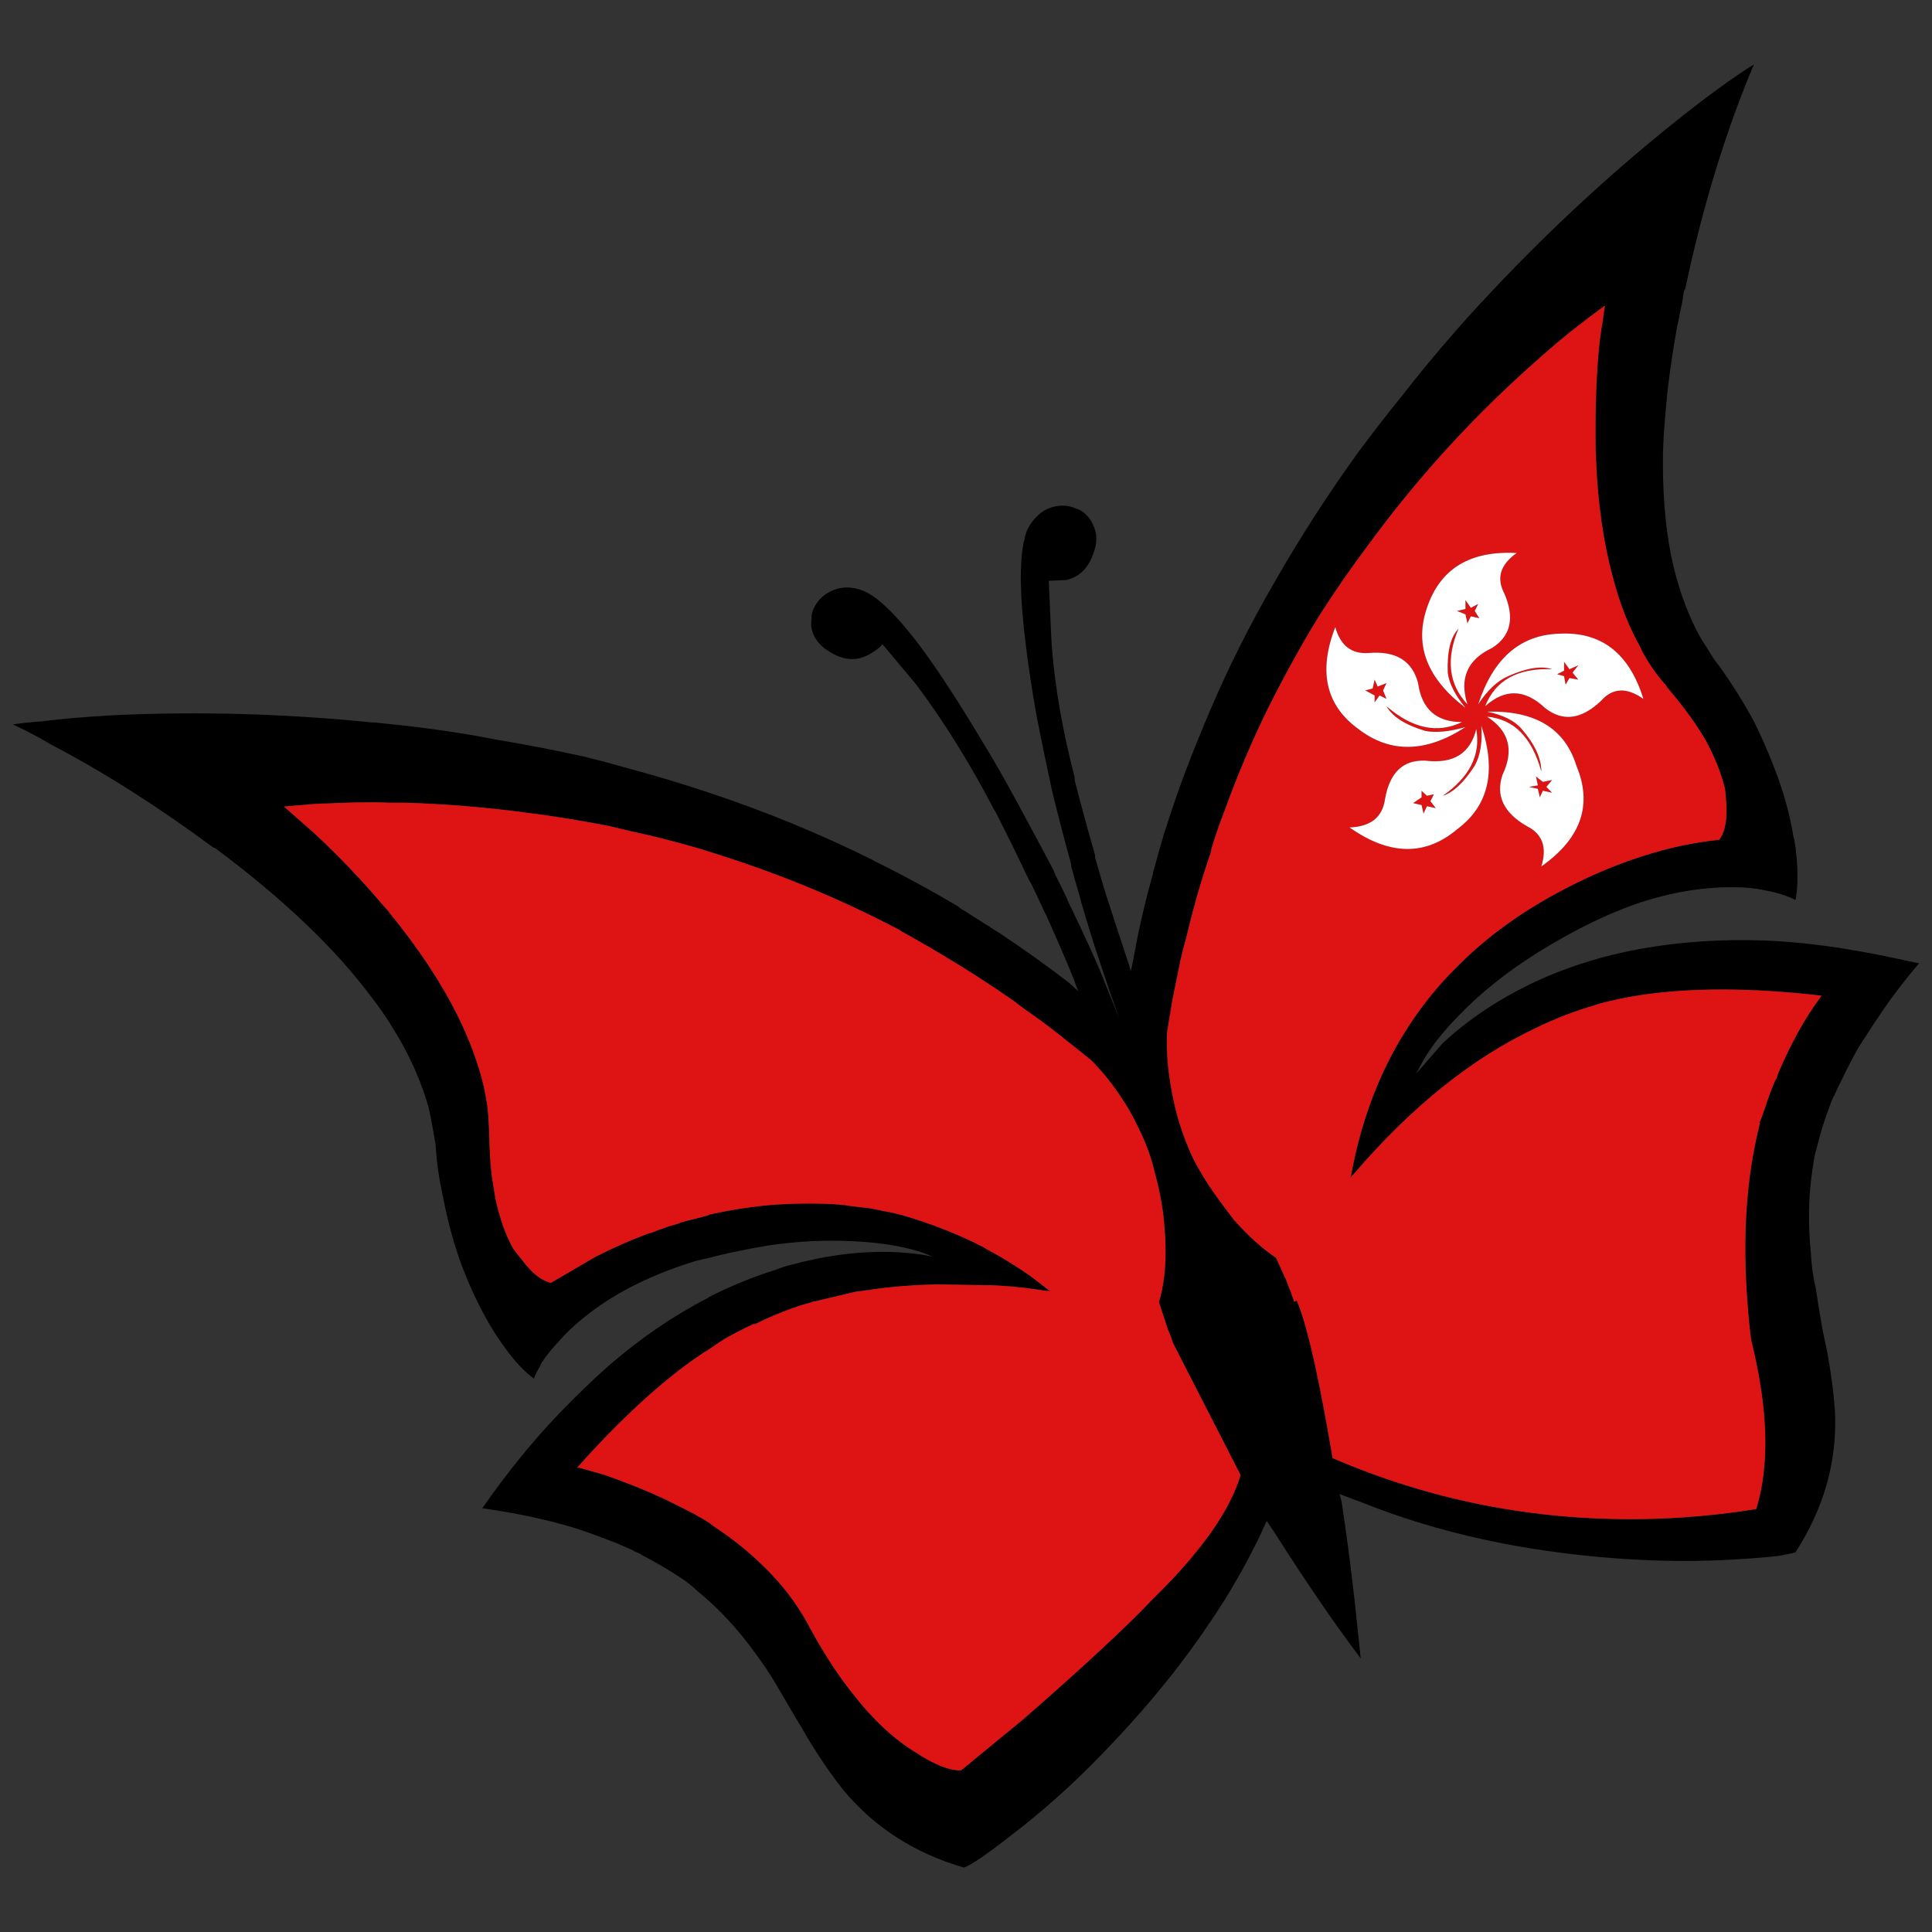 <?xml version="1.0" encoding="utf-8"?>
<!-- Generator: Adobe Illustrator 16.0.0, SVG Export Plug-In . SVG Version: 6.00 Build 0)  -->
<!DOCTYPE svg PUBLIC "-//W3C//DTD SVG 1.1//EN" "http://www.w3.org/Graphics/SVG/1.1/DTD/svg11.dtd">
<svg version="1.1" id="Layer_1" xmlns="http://www.w3.org/2000/svg" xmlns:xlink="http://www.w3.org/1999/xlink" x="0px" y="0px"
	 width="300px" height="300px" viewBox="0 0 300 300" enable-background="new 0 0 300 300" xml:space="preserve">
<rect x="0" y="0" width="300" height="300" fill="#333333" stroke="none"/>
<g>
	<path fill-rule="evenodd" clip-rule="evenodd" d="M229.891,47.097c0.079-0.079,0.159-0.159,0.239-0.239
		c9.208-9.95,18.994-19.099,29.36-27.449c5.221-4.195,9.508-7.331,12.857-9.408c-4.387,10.388-7.935,21.974-10.645,34.76
		c-0.079,0.159-0.159,0.339-0.24,0.538c-0.079,0.52-0.158,1.039-0.239,1.559c-0.317,1.518-0.616,2.977-0.896,4.374
		c-0.558,3.197-1.016,6.293-1.376,9.29c-0.238,2.318-0.437,4.616-0.599,6.892c-0.039,0.879-0.079,1.719-0.118,2.518
		c-0.119,6.033,0.299,11.486,1.256,16.36c0.916,4.396,2.271,8.331,4.064,11.808c0.439,0.838,0.919,1.637,1.438,2.397
		c0.357,0.56,0.717,1.138,1.077,1.737c0.118,0.161,0.219,0.3,0.298,0.42c0.239,0.319,0.458,0.6,0.656,0.839
		c2.035,2.876,3.809,5.713,5.324,8.51c1.236,2.517,2.332,5.034,3.288,7.551c1.276,3.316,2.191,6.573,2.75,9.77
		c0.04,0.359,0.119,0.719,0.24,1.078c0.357,2.198,0.519,4.156,0.477,5.874c0,1.358-0.098,2.516-0.299,3.476
		c-1.314-0.68-2.907-1.179-4.783-1.499c-1.355-0.319-2.89-0.479-4.604-0.479c-4.583-0.08-9.407,0.678-14.471,2.277
		c-3.948,1.318-8.013,3.156-12.199,5.514c-5.382,2.996-9.987,6.252-13.813,9.77c-1.714,1.595-3.249,3.175-4.604,4.732
		c-1.477,1.719-2.633,3.337-3.469,4.856l-0.958,1.797l4.066-4.675c3.748-3.517,8.213-6.554,13.396-9.108
		c5.422-2.639,11.283-4.516,17.581-5.635c6.019-1.079,12.397-1.498,19.135-1.258c4.823,0.199,9.827,0.779,15.011,1.737
		c0.875,0.161,1.754,0.32,2.629,0.48c1.755,0.359,3.549,0.74,5.382,1.139c0.32,0.079,0.62,0.139,0.897,0.179
		c-2.353,2.758-4.445,5.514-6.279,8.271c-0.915,1.357-1.793,2.695-2.629,4.014c-0.202,0.321-0.4,0.641-0.599,0.96
		c-0.878,1.558-1.695,3.137-2.453,4.733c-0.438,0.84-0.836,1.679-1.196,2.517c-0.039,0.082-0.1,0.181-0.179,0.301
		c-0.198,0.399-0.358,0.801-0.479,1.197c-0.836,2.159-1.513,4.317-2.031,6.474c-0.318,1.039-0.537,2.118-0.66,3.236
		c-0.677,4.156-0.775,8.61-0.298,13.364c0.081,1.798,0.341,3.637,0.777,5.516c0.118,0.759,0.26,1.658,0.418,2.695
		c0.161,0.96,0.342,2.039,0.54,3.237c0.237,1.199,0.519,2.538,0.836,4.015c0.678,3.836,1.076,7.092,1.195,9.771
		c0.202,7.43-1.852,14.483-6.159,21.155c-0.516,0.159-1.355,0.339-2.512,0.538c-1.552,0.201-3.667,0.379-6.337,0.54
		c-5.979,0.399-12.258,0.359-18.836-0.12c-14.712-1.078-27.967-3.994-39.766-8.749c-1.116-0.4-2.233-0.818-3.35-1.26
		c0.238,0.759,0.399,1.52,0.479,2.277c0.599,3.956,1.136,8.012,1.614,12.167c0.08,0.64,0.159,1.298,0.238,1.978
		c0.32,2.996,0.64,6.032,0.958,9.11c-2.313-3.078-4.485-6.114-6.517-9.11c-2.353-3.437-4.586-6.833-6.7-10.188
		c-0.437-0.641-0.896-1.319-1.373-2.038c-0.079,0.159-0.162,0.321-0.241,0.48c-0.396,0.917-0.816,1.817-1.254,2.696
		c-1.516,3.077-3.19,6.094-5.023,9.05c-2.191,3.476-4.583,6.912-7.177,10.31c-3.548,4.594-7.493,9.128-11.84,13.604
		c-4.543,4.715-9.227,8.91-14.054,12.586c-3.706,2.916-6.177,4.613-7.413,5.094c-7.575-2.199-13.754-6.134-18.538-11.806
		c-1.714-2.08-3.588-4.776-5.622-8.092c-0.717-1.279-1.414-2.458-2.093-3.538c-1.235-2.115-2.252-3.854-3.049-5.213
		c-0.958-1.598-1.974-3.115-3.05-4.554c-2.791-3.875-5.82-7.132-9.089-9.77c-0.837-0.8-1.695-1.479-2.572-2.038
		c-1.874-1.238-3.847-2.396-5.92-3.475c-0.319-0.24-0.678-0.421-1.076-0.54c-0.479-0.278-0.978-0.521-1.496-0.719
		c-0.479-0.2-0.937-0.4-1.375-0.599c-1.594-0.64-3.249-1.261-4.963-1.859c-1.275-0.438-2.591-0.839-3.946-1.199
		c-3.708-0.997-7.714-1.799-12.02-2.397c3.827-5.512,7.834-10.448,12.02-14.803c1.236-1.277,2.471-2.517,3.708-3.715
		c1.314-1.278,2.63-2.498,3.946-3.656c4.943-4.275,10.066-7.77,15.368-10.488c0.08-0.08,0.16-0.14,0.239-0.179
		c3.389-1.717,6.877-3.137,10.465-4.256c0.678-0.279,1.355-0.499,2.033-0.66c5.542-1.517,10.864-2.196,15.967-2.036
		c2.591,0.12,4.604,0.358,6.039,0.719h0.06c-1.675-0.839-4.186-1.498-7.535-1.979c-2.153-0.278-4.385-0.439-6.697-0.479
		c-3.588-0.082-7.316,0.16-11.182,0.72c-1.874,0.318-3.768,0.679-5.681,1.079c-1.275,0.278-2.511,0.579-3.708,0.898
		c-0.638,0.12-1.256,0.26-1.854,0.42c-8.132,2.478-14.65,6.033-19.554,10.667c-0.558,0.518-1.096,1.078-1.614,1.677
		c-1.116,1.158-2.093,2.379-2.93,3.658c0,0.079-0.02,0.159-0.06,0.238c-0.478,0.8-0.817,1.479-1.016,2.039
		c-0.718-0.519-1.475-1.199-2.272-2.039c-1.436-1.558-2.911-3.574-4.425-6.052c-1.634-2.758-3.089-5.794-4.365-9.111
		c-0.957-2.517-1.754-5.152-2.393-7.911c-0.279-1.199-0.539-2.415-0.777-3.654c-0.519-2.356-0.857-4.775-1.017-7.253
		c0-0.198-0.02-0.398-0.06-0.6c-0.16-0.878-0.319-1.776-0.479-2.695c-0.159-0.92-0.339-1.818-0.538-2.697
		c-0.997-3.596-2.551-7.231-4.664-10.907c-0.479-0.8-0.977-1.618-1.495-2.458c-0.798-1.239-1.675-2.478-2.631-3.716
		c-5.621-7.591-13.734-15.342-24.338-23.253c-0.16-0.04-0.299-0.099-0.419-0.18c-8.451-6.273-16.823-11.586-25.115-15.942
		c-1.953-1.159-3.926-2.196-5.919-3.116c1.316-0.199,2.831-0.36,4.544-0.479c3.19-0.399,6.957-0.719,11.302-0.959
		c13.235-0.599,26.55-0.22,39.945,1.139c0.16,0,0.299,0,0.418,0c0.757,0.08,1.495,0.159,2.213,0.239
		c5.661,0.56,11.162,1.359,16.504,2.398c0.279,0.041,0.498,0.081,0.657,0.12c3.11,0.52,6.22,1.099,9.329,1.738
		c1.275,0.28,2.511,0.539,3.708,0.779c2.271,0.56,4.444,1.139,6.517,1.738c4.345,1.159,8.611,2.437,12.797,3.835
		c8.811,2.917,17.242,6.373,25.295,10.368c0.199,0.08,0.378,0.179,0.539,0.299c4.464,2.198,8.81,4.555,13.036,7.071
		c0.239,0.241,0.498,0.42,0.777,0.54c1.356,0.879,2.71,1.738,4.067,2.577c0.519,0.36,1.017,0.68,1.495,0.959
		c3.627,2.397,7.154,4.914,10.584,7.551c0.558,0.439,1.135,0.959,1.732,1.559c-0.277-0.64-0.519-1.277-0.717-1.917
		c-1.354-3.316-2.791-6.633-4.304-9.95c-0.2-0.36-0.379-0.739-0.54-1.138c-0.556-1.199-1.136-2.417-1.733-3.657
		c-0.12-0.199-0.239-0.399-0.36-0.599c-1.672-3.555-3.408-7.091-5.201-10.608c-0.159-0.24-0.279-0.439-0.358-0.599
		c-3.748-7.152-7.735-13.544-11.96-19.179l-5.262-6.292c-0.119,0.16-0.259,0.32-0.418,0.48c-0.518,0.439-1.076,0.818-1.674,1.138
		c-1.793,0.999-3.688,0.94-5.681-0.179c-0.518-0.28-0.997-0.6-1.436-0.959c-0.837-0.72-1.395-1.538-1.674-2.458
		c-0.199-0.6-0.238-1.2-0.12-1.798c-0.04-0.719,0.12-1.397,0.479-2.037c0.638-1.199,1.614-2.058,2.93-2.578
		c1.396-0.56,2.891-0.54,4.485,0.06c0.438,0.16,0.997,0.459,1.674,0.898c2.033,1.399,4.505,4.036,7.415,7.912
		c2.711,3.676,5.801,8.41,9.269,14.204c2.032,3.316,3.946,6.652,5.739,10.008c1.915,3.516,3.788,7.012,5.623,10.488
		c0.079,0.28,0.158,0.5,0.238,0.66c0.637,1.238,1.256,2.497,1.854,3.775c0.118,0.319,0.278,0.68,0.479,1.08
		c1.554,3.196,3.069,6.471,4.544,9.828c0.997,2.478,2.013,5.014,3.05,7.611c-0.957-2.637-1.854-5.234-2.69-7.791
		c-1.156-3.437-2.232-6.872-3.23-10.308c-0.079-0.36-0.178-0.74-0.3-1.138c-0.396-1.32-0.775-2.658-1.135-4.017
		c-0.08-0.12-0.119-0.359-0.119-0.719c-1.037-3.755-2.034-7.591-2.99-11.506c-0.796-3.716-1.574-7.472-2.333-11.268
		c-0.717-4.035-1.275-7.672-1.673-10.907c-0.998-7.912-1.077-13.524-0.24-16.841c0.161-0.719,0.359-1.299,0.599-1.737
		c0.877-1.518,1.994-2.538,3.35-3.058c1.394-0.478,2.709-0.458,3.944,0.062c0.681,0.198,1.258,0.559,1.735,1.078
		c0.439,0.401,0.778,0.898,1.017,1.499c0.677,1.358,0.677,2.876,0,4.554c-0.796,2.238-2.193,3.576-4.186,4.016l-2.691,0.12
		l0.36,8.271c0.039,0.639,0.079,1.318,0.118,2.038c0.52,6.432,1.694,13.145,3.527,20.137c0,0.239,0.021,0.479,0.061,0.718
		c0.998,3.875,2.033,7.672,3.11,11.387c0,0.359,0.039,0.619,0.118,0.779c0.4,1.358,0.799,2.737,1.196,4.136
		c0.119,0.28,0.219,0.599,0.298,0.959c1.117,3.475,2.233,6.891,3.351,10.248c0.238,0.679,0.439,1.339,0.598,1.978
		c0.159-0.799,0.318-1.579,0.479-2.337c0.757-4.235,1.733-8.47,2.93-12.706c0.039-0.319,0.119-0.659,0.239-1.019
		c0.478-1.758,0.978-3.516,1.494-5.274c0.081-0.239,0.179-0.539,0.299-0.899c1.556-4.915,3.33-9.768,5.323-14.563
		c1.834-4.554,3.866-9.069,6.099-13.544c1.715-3.437,3.549-6.832,5.502-10.188c3.947-6.912,8.331-13.704,13.155-20.376l0.061-0.061
		c2.071-2.797,4.244-5.593,6.517-8.391C221.52,56.566,225.584,51.771,229.891,47.097z M60.423,124.648
		c-0.877-0.04-1.754-0.06-2.631-0.06c-2.352,0-4.684,0.06-6.997,0.18c-0.558,0-1.136,0.021-1.734,0.06l-4.963,0.419l4.903,4.315
		c3.109,2.917,6.04,5.933,8.791,9.05c0.678,0.799,1.375,1.597,2.093,2.397c0.199,0.2,0.379,0.419,0.539,0.659
		c4.544,5.555,8.092,10.906,10.644,16.062c1.873,3.796,3.229,7.472,4.066,11.027c0.199,0.96,0.379,1.939,0.539,2.936
		c0.119,1.039,0.199,2.099,0.239,3.178c0.04,0.52,0.06,0.999,0.06,1.438c0.04,2.156,0.159,4.176,0.358,6.052
		c0.199,1.319,0.399,2.559,0.598,3.717c0.637,3.037,1.555,5.635,2.75,7.792c0.399,0.56,0.837,1.118,1.315,1.677
		c1.515,2.078,3.03,3.296,4.545,3.656l6.757-3.955c2.87-1.478,5.78-2.757,8.73-3.836v0.061c0.438-0.161,0.897-0.34,1.375-0.539
		l1.376-0.481c0.558-0.158,1.096-0.317,1.614-0.479c0.119-0.08,0.259-0.139,0.418-0.179c0.718-0.202,1.416-0.381,2.093-0.54
		c0.678-0.161,1.355-0.342,2.033-0.538c0.08-0.04,0.16-0.081,0.239-0.12c2.313-0.52,4.585-0.921,6.818-1.198
		c0.917-0.122,1.853-0.221,2.811-0.301c3.229-0.24,6.458-0.28,9.687-0.12c0.16,0,0.319,0.02,0.479,0.06c0.079,0,0.159,0,0.239,0
		c0.199,0,0.398,0.021,0.598,0.061c0.159,0,0.359,0.02,0.598,0.059c0.08,0,0.179,0.021,0.299,0.061
		c0.638,0.079,1.276,0.161,1.913,0.239c0.519,0.039,1.037,0.101,1.556,0.181c0.677,0.118,1.355,0.26,2.033,0.419h0.06
		c1.116,0.2,2.232,0.459,3.348,0.779c0.081,0.039,0.199,0.078,0.359,0.119c3.349,1,6.678,2.277,9.988,3.838l0.299,0.119
		c0.118,0.079,0.26,0.159,0.418,0.238c0.198,0.12,0.4,0.221,0.598,0.3c0.238,0.08,0.458,0.201,0.656,0.361
		c0.042,0,0.082,0.02,0.122,0.06c0.039,0.04,0.098,0.08,0.178,0.119c2.353,1.239,4.686,2.678,6.998,4.314
		c0.836,0.64,1.715,1.32,2.63,2.038c0.079,0,0.159,0.061,0.239,0.18c-0.16-0.079-0.34-0.1-0.538-0.059
		c-0.558-0.082-1.096-0.161-1.614-0.24c-2.471-0.361-4.903-0.578-7.295-0.659h-0.121c-0.198,0-0.397,0-0.599,0l-7.653-0.121
		c-3.429,0.08-6.698,0.339-9.807,0.78c-0.08,0-0.16,0.021-0.239,0.061l-0.658,0.059c-0.279,0.039-0.538,0.08-0.778,0.121
		c-0.319,0.038-0.638,0.079-0.957,0.119l-6.338,1.499c-0.12,0-0.22,0.019-0.299,0.059c-0.04,0-0.081,0.021-0.12,0.061
		c-1.076,0.279-2.112,0.599-3.11,0.96c-1.992,0.719-3.906,1.536-5.74,2.455c-0.12,0-0.22,0-0.299,0
		c-0.16,0.08-0.279,0.141-0.36,0.18c-1.275,0.6-2.591,1.279-3.946,2.038c-0.877,0.561-1.774,1.159-2.691,1.798
		c-0.438,0.241-0.817,0.479-1.136,0.72c-0.797,0.519-1.594,1.078-2.392,1.678c-5.421,4.075-11.022,9.369-16.803,15.881h0.358
		l3.828,1.079c3.348,1.159,6.617,2.479,9.806,3.957l0.061,0.059c1.475,0.72,2.87,1.419,4.186,2.098
		c0.358,0.24,0.777,0.479,1.255,0.72c0.359,0.241,0.738,0.479,1.136,0.72c0.279,0.24,0.578,0.458,0.897,0.659
		c2.711,1.797,5.162,3.775,7.355,5.935c2.87,2.754,5.203,5.791,6.997,9.107c0.239,0.48,0.458,0.878,0.657,1.2
		c2.074,3.754,4.206,6.991,6.399,9.707c3.029,3.876,6.199,6.833,9.508,8.871c2.95,1.957,5.342,2.917,7.176,2.878l9.567-7.853
		c7.216-6.273,13.116-11.665,17.701-16.183c0.757-0.758,1.553-1.578,2.392-2.456c0-0.039,0.019-0.059,0.059-0.059
		c7.456-7.272,12.021-13.706,13.695-19.3l-10.525-20.557c-0.12-0.479-0.278-0.938-0.479-1.378c-0.199-0.398-0.358-0.819-0.477-1.26
		l-1.196-3.654c0.757-2.556,1.096-5.473,1.017-8.751c-0.04-1.558-0.16-3.216-0.36-4.974c-0.278-2.157-0.717-4.295-1.314-6.414
		c-0.559-2.396-1.396-4.694-2.512-6.893c-0.839-1.797-1.794-3.476-2.871-5.032c-1.275-1.917-2.751-3.737-4.424-5.455
		c-1.318-1.078-2.691-2.176-4.127-3.296c-1.514-1.238-3.089-2.437-4.725-3.597c-1.116-0.758-2.152-1.517-3.108-2.275
		c-3.709-2.598-7.456-5.014-11.243-7.252c-0.598-0.359-1.196-0.718-1.794-1.08c-1.515-0.878-3.03-1.736-4.544-2.576
		c-0.12-0.08-0.24-0.161-0.359-0.239c-4.943-2.598-9.926-4.914-14.95-6.952c-4.863-1.958-9.767-3.695-14.71-5.215
		c-0.558-0.199-1.136-0.379-1.734-0.539c-2.352-0.68-4.684-1.3-6.996-1.859c-2.192-0.479-4.346-0.979-6.458-1.498
		c-2.591-0.519-5.203-0.979-7.833-1.378c-1.714-0.28-3.409-0.52-5.083-0.719c-6.219-0.838-12.518-1.359-18.896-1.559
		C62.097,124.648,61.26,124.648,60.423,124.648z M282.632,154.913c0.041-0.12,0.12-0.218,0.239-0.299
		c-10.725-1.239-20.033-1.279-27.925-0.12c-2.433,0.359-4.725,0.841-6.877,1.439l-0.3,0.119c-3.188,0.919-6.298,2.118-9.329,3.597
		c-9.886,4.674-19.294,12.225-28.225,22.654c-0.237,0.198-0.418,0.397-0.537,0.599c0.039-0.16,0.079-0.3,0.119-0.42
		c0.879-4.795,2.172-9.289,3.887-13.483c1.435-3.516,3.171-6.813,5.202-9.891c2.074-3.156,4.445-6.073,7.117-8.749
		c4.345-4.436,9.528-8.291,15.547-11.567c4.544-2.477,9.011-4.414,13.396-5.813c4.066-1.318,8.071-2.177,12.02-2.577
		c0.916-1.239,1.276-3.176,1.074-5.813c-0.04-0.718-0.098-1.398-0.177-2.038c-0.559-2.397-1.575-4.954-3.051-7.67
		c-1.475-2.518-3.408-5.175-5.8-7.971c-0.12-0.12-0.221-0.28-0.3-0.48c-0.198-0.199-0.399-0.419-0.598-0.66
		c-1.116-1.317-2.133-2.815-3.051-4.495c-0.039-0.079-0.079-0.159-0.118-0.239c-0.081-0.16-0.16-0.34-0.239-0.539
		c-1.794-3.197-3.209-6.792-4.246-10.788c-1.475-5.394-2.353-11.487-2.631-18.279c0-0.479-0.021-0.979-0.061-1.498v-0.121
		c-0.079-4.954,0.04-9.609,0.36-13.963c0.158-2.158,0.417-4.235,0.775-6.234c0.081-0.719,0.179-1.438,0.299-2.156
		c-1.593,1.159-3.408,2.536-5.44,4.134c-2.711,2.199-5.742,4.855-9.089,7.972c-0.839,0.8-1.655,1.578-2.453,2.338
		c-2.709,2.637-5.302,5.314-7.772,8.031c-4.346,4.794-8.412,9.788-12.198,14.983c-2.392,3.195-4.686,6.492-6.877,9.888
		c-1.195,1.878-2.333,3.775-3.41,5.694c-1.794,3.156-3.487,6.333-5.083,9.528c-2.511,5.116-4.763,10.429-6.756,15.943
		c-0.72,1.838-1.375,3.735-1.974,5.694c-0.039,0.239-0.1,0.519-0.18,0.838c-1.435,4.155-2.67,8.451-3.707,12.885
		c-0.359,1.239-0.678,2.479-0.957,3.716c-0.397,1.998-0.798,3.955-1.196,5.873c-0.318,1.839-0.617,3.636-0.897,5.395
		c-0.079,2.317,0.04,4.574,0.36,6.772c0.277,1.997,0.656,3.914,1.136,5.753c0.637,2.357,1.476,4.655,2.51,6.892
		c0.998,1.958,2.136,3.836,3.411,5.634c1.035,1.438,2.031,2.776,2.989,4.016c2.152,2.436,4.323,4.396,6.517,5.874l1.614,3.534
		c0.161,0.439,0.321,0.86,0.479,1.259c0.158,0.44,0.338,0.92,0.537,1.438c0.082,0.201,0.14,0.4,0.18,0.6l0.418-0.18
		c0.122,0.319,0.24,0.62,0.359,0.898c1.477,3.917,3.21,11.769,5.202,23.554c15.19,6.553,31.195,9.709,48.02,9.469
		c5.82-0.079,11.739-0.599,17.759-1.557c2.114-6.874,1.854-15.604-0.777-26.192c-0.239-1.759-0.419-3.515-0.538-5.273
		c-0.876-10.666-0.237-20.176,1.913-28.527l-0.119,0.06c0.158-0.358,0.32-0.76,0.479-1.197c0.118-0.359,0.237-0.699,0.357-1.021
		c0.438-1.397,0.978-2.856,1.615-4.373c0-0.04,0.04-0.08,0.12-0.12c0.159-0.359,0.277-0.699,0.357-1.02
		C278.108,161.986,280.279,158.071,282.632,154.913z"/>
	<path fill="#DE1414" d="M220.741,125.008l-1.314-0.299l1.314-0.899v-1.018l0.837,0.78l1.077-0.241l-0.538,1.079l0.836,1.079
		l-1.375-0.3l-0.537,1.139L220.741,125.008z M243.104,106.309l0.599-1.018l1.375,0.238l-0.896-1.078l0.896-1.139l-1.375,0.6
		l-0.836-1.139v1.379l-1.077,0.54l1.077,0.3L243.104,106.309z M181.633,207.114c-0.199-0.398-0.358-0.819-0.477-1.26l-1.196-3.654
		c0.757-2.556,1.096-5.473,1.017-8.751c-0.04-1.558-0.16-3.216-0.36-4.974c-0.278-2.157-0.717-4.295-1.314-6.414
		c-0.559-2.396-1.396-4.694-2.512-6.893c-0.839-1.797-1.794-3.476-2.871-5.032c-1.275-1.917-2.751-3.737-4.424-5.455
		c-1.318-1.078-2.691-2.176-4.127-3.296c-1.514-1.238-3.089-2.437-4.725-3.597c-1.116-0.758-2.152-1.517-3.108-2.275
		c-3.709-2.598-7.456-5.014-11.243-7.252c-0.598-0.359-1.196-0.718-1.794-1.08c-1.515-0.878-3.03-1.736-4.544-2.576
		c-0.12-0.08-0.24-0.161-0.359-0.239c-4.943-2.598-9.926-4.914-14.95-6.952c-4.863-1.958-9.767-3.695-14.71-5.215
		c-0.558-0.199-1.136-0.379-1.734-0.539c-2.352-0.68-4.684-1.3-6.996-1.859c-2.192-0.479-4.346-0.979-6.458-1.498
		c-2.591-0.519-5.203-0.979-7.833-1.378c-1.714-0.28-3.409-0.52-5.083-0.719c-6.219-0.838-12.518-1.359-18.896-1.559
		c-0.837,0-1.674,0-2.511,0c-0.877-0.04-1.754-0.06-2.631-0.06c-2.352,0-4.684,0.06-6.997,0.18c-0.558,0-1.136,0.021-1.734,0.06
		l-4.963,0.419l4.903,4.315c3.109,2.917,6.04,5.933,8.791,9.05c0.678,0.799,1.375,1.597,2.093,2.397
		c0.199,0.2,0.379,0.419,0.539,0.659c4.544,5.555,8.092,10.906,10.644,16.062c1.873,3.796,3.229,7.472,4.066,11.027
		c0.199,0.96,0.379,1.939,0.539,2.936c0.119,1.039,0.199,2.099,0.239,3.178c0.04,0.52,0.06,0.999,0.06,1.438
		c0.04,2.156,0.159,4.176,0.358,6.052c0.199,1.319,0.399,2.559,0.598,3.717c0.637,3.037,1.555,5.635,2.75,7.792
		c0.399,0.56,0.837,1.118,1.315,1.677c1.515,2.078,3.03,3.296,4.545,3.656l6.757-3.955c2.87-1.478,5.78-2.757,8.73-3.836v0.061
		c0.438-0.161,0.897-0.34,1.375-0.539l1.376-0.481c0.558-0.158,1.096-0.317,1.614-0.479c0.119-0.08,0.259-0.139,0.418-0.179
		c0.718-0.202,1.416-0.381,2.093-0.54c0.678-0.161,1.355-0.342,2.033-0.538c0.08-0.04,0.16-0.081,0.239-0.12
		c2.313-0.52,4.585-0.921,6.818-1.198c0.917-0.122,1.853-0.221,2.811-0.301c3.229-0.24,6.458-0.28,9.687-0.12
		c0.16,0,0.319,0.02,0.479,0.06c0.079,0,0.159,0,0.239,0c0.199,0,0.398,0.021,0.598,0.061c0.159,0,0.359,0.02,0.598,0.059
		c0.08,0,0.179,0.021,0.299,0.061c0.638,0.079,1.276,0.161,1.913,0.239c0.519,0.039,1.037,0.101,1.556,0.181
		c0.677,0.118,1.355,0.26,2.033,0.419h0.06c1.116,0.2,2.232,0.459,3.348,0.779c0.081,0.039,0.199,0.078,0.359,0.119
		c3.349,1,6.678,2.277,9.988,3.838l0.299,0.119c0.118,0.079,0.26,0.159,0.418,0.238c0.198,0.12,0.4,0.221,0.598,0.3
		c0.238,0.08,0.458,0.201,0.656,0.361c0.042,0,0.082,0.02,0.122,0.06c0.039,0.04,0.098,0.08,0.178,0.119
		c2.353,1.239,4.686,2.678,6.998,4.314c0.836,0.64,1.715,1.32,2.63,2.038c0.079,0,0.159,0.061,0.239,0.18
		c-0.16-0.079-0.34-0.1-0.538-0.059c-0.558-0.082-1.096-0.161-1.614-0.24c-2.471-0.361-4.903-0.578-7.295-0.659h-0.121
		c-0.198,0-0.397,0-0.599,0l-7.653-0.121c-3.429,0.08-6.698,0.339-9.807,0.78c-0.08,0-0.16,0.021-0.239,0.061l-0.658,0.059
		c-0.279,0.039-0.538,0.08-0.778,0.121c-0.319,0.038-0.638,0.079-0.957,0.119l-6.338,1.499c-0.12,0-0.22,0.019-0.299,0.059
		c-0.04,0-0.081,0.021-0.12,0.061c-1.076,0.279-2.112,0.599-3.11,0.96c-1.992,0.719-3.906,1.536-5.74,2.455c-0.12,0-0.22,0-0.299,0
		c-0.16,0.08-0.279,0.141-0.36,0.18c-1.275,0.6-2.591,1.279-3.946,2.038c-0.877,0.561-1.774,1.159-2.691,1.798
		c-0.438,0.241-0.817,0.479-1.136,0.72c-0.797,0.519-1.594,1.078-2.392,1.678c-5.421,4.075-11.022,9.369-16.803,15.881h0.358
		l3.828,1.079c3.348,1.159,6.617,2.479,9.806,3.957l0.061,0.059c1.475,0.72,2.87,1.419,4.186,2.098
		c0.358,0.24,0.777,0.479,1.255,0.72c0.359,0.241,0.738,0.479,1.136,0.72c0.279,0.24,0.578,0.458,0.897,0.659
		c2.711,1.797,5.162,3.775,7.355,5.935c2.87,2.754,5.203,5.791,6.997,9.107c0.239,0.48,0.458,0.878,0.657,1.2
		c2.074,3.754,4.206,6.991,6.399,9.707c3.029,3.876,6.199,6.833,9.508,8.871c2.95,1.957,5.342,2.917,7.176,2.878l9.567-7.853
		c7.216-6.273,13.116-11.665,17.701-16.183c0.757-0.758,1.553-1.578,2.392-2.456c0-0.039,0.019-0.059,0.059-0.059
		c7.456-7.272,12.021-13.706,13.695-19.3l-10.525-20.557C181.991,208.013,181.833,207.555,181.633,207.114z M239.578,121.412
		l-1.077-0.838l0.3,1.377l-1.377,0.241l1.377,0.299l0.298,1.318l0.479-1.018l1.434,0.299l-0.896-0.898l0.896-1.08L239.578,121.412z
		 M213.447,109.066l0.774-1.078l1.077,0.538l-0.537-1.318l0.537-1.139l-1.375,0.539l-0.477-1.079l-0.3,1.379l-1.138,0.299
		l1.438,0.78V109.066z M282.871,154.614c-0.119,0.081-0.198,0.179-0.239,0.299c-2.353,3.158-4.523,7.073-6.519,11.747
		c-0.08,0.32-0.198,0.66-0.357,1.02c-0.08,0.04-0.12,0.08-0.12,0.12c-0.638,1.517-1.177,2.976-1.615,4.373
		c-0.12,0.321-0.239,0.661-0.357,1.021c-0.159,0.438-0.321,0.839-0.479,1.197l0.119-0.06c-2.15,8.352-2.789,17.861-1.913,28.527
		c0.119,1.759,0.299,3.515,0.538,5.273c2.632,10.589,2.892,19.318,0.777,26.192c-6.02,0.958-11.938,1.478-17.759,1.557
		c-16.824,0.24-32.829-2.916-48.02-9.469c-1.992-11.785-3.726-19.637-5.202-23.554c-0.119-0.278-0.237-0.579-0.359-0.898
		l-0.418,0.18c-0.04-0.199-0.098-0.398-0.18-0.6c-0.199-0.519-0.379-0.998-0.537-1.438c-0.158-0.398-0.318-0.819-0.479-1.259
		l-1.614-3.534c-2.193-1.479-4.364-3.438-6.517-5.874c-0.958-1.239-1.954-2.577-2.989-4.016c-1.275-1.798-2.413-3.676-3.411-5.634
		c-1.034-2.236-1.873-4.534-2.51-6.892c-0.479-1.839-0.858-3.756-1.136-5.753c-0.32-2.198-0.439-4.455-0.36-6.772
		c0.28-1.759,0.579-3.556,0.897-5.395c0.398-1.918,0.799-3.875,1.196-5.873c0.279-1.238,0.598-2.477,0.957-3.716
		c1.037-4.434,2.272-8.729,3.707-12.885c0.08-0.32,0.141-0.599,0.18-0.838c0.599-1.958,1.254-3.856,1.974-5.694
		c1.993-5.514,4.245-10.827,6.756-15.943c1.596-3.195,3.289-6.372,5.083-9.528c1.077-1.918,2.215-3.815,3.41-5.694
		c2.191-3.396,4.485-6.693,6.877-9.888c3.786-5.195,7.853-10.188,12.198-14.983c2.471-2.717,5.063-5.394,7.772-8.031
		c0.798-0.76,1.614-1.538,2.453-2.338c3.347-3.116,6.378-5.773,9.089-7.972c2.032-1.598,3.848-2.975,5.44-4.134
		c-0.12,0.719-0.218,1.437-0.299,2.156c-0.358,1.999-0.617,4.076-0.775,6.234c-0.32,4.354-0.439,9.009-0.36,13.963v0.121
		c0.04,0.519,0.061,1.019,0.061,1.498c0.278,6.792,1.156,12.885,2.631,18.279c1.037,3.995,2.452,7.591,4.246,10.788
		c0.079,0.199,0.158,0.379,0.239,0.539c0.039,0.08,0.079,0.16,0.118,0.239c0.918,1.679,1.935,3.177,3.051,4.495
		c0.198,0.24,0.399,0.461,0.598,0.66c0.079,0.2,0.18,0.36,0.3,0.48c2.392,2.796,4.325,5.454,5.8,7.971
		c1.476,2.717,2.492,5.273,3.051,7.67c0.079,0.639,0.137,1.319,0.177,2.038c0.202,2.637-0.158,4.575-1.074,5.813
		c-3.948,0.4-7.953,1.259-12.02,2.577c-4.385,1.399-8.852,3.336-13.396,5.813c-6.019,3.277-11.202,7.132-15.547,11.567
		c-2.672,2.676-5.043,5.593-7.117,8.749c-2.031,3.078-3.768,6.375-5.202,9.891c-1.715,4.194-3.008,8.688-3.887,13.483
		c-0.04,0.12-0.08,0.26-0.119,0.42c0.119-0.201,0.3-0.4,0.537-0.599c8.931-10.43,18.339-17.98,28.225-22.654
		c3.031-1.479,6.142-2.678,9.329-3.597l0.3-0.119c2.152-0.599,4.444-1.08,6.877-1.439
		C262.838,153.335,272.146,153.375,282.871,154.614z M244.78,118.896c-1.794-5.793-6.419-8.591-13.873-8.39
		c2.511,0.519,4.305,1.418,5.382,2.696c2.032,2.357,3.049,4.555,3.049,6.593c-1.475-5.314-4.285-8.15-8.431-8.51
		c3.429,2.197,4.226,5.213,2.392,9.05c-1.077,3.236,0.198,5.893,3.827,7.97c2.392,1.198,3.129,3.276,2.212,6.233
		C245.518,130.183,247.33,124.968,244.78,118.896z M242.089,98.399c-6.059,0.2-10.244,3.856-12.557,10.967
		c1.434-2.197,2.989-3.656,4.664-4.374c2.871-1.28,5.142-1.639,6.815-1.08c-5.342-0.201-8.809,1.718-10.404,5.753
		c3.07-2.756,6.16-2.677,9.269,0.24c2.75,2.197,5.66,1.837,8.73-1.08c1.794-2.037,3.986-2.138,6.577-0.299
		C252.992,101.416,248.627,98.039,242.089,98.399z M227.558,109.906c-1.633-1.998-2.551-3.816-2.75-5.454
		c-0.121-3.277,0.438-5.554,1.673-6.833c-1.992,4.714-1.534,8.63,1.376,11.747c-1.275-4.035,0-6.952,3.828-8.75
		c2.91-1.838,3.548-4.655,1.914-8.451c-1.276-2.397-0.638-4.495,1.912-6.292c-7.255-0.399-11.898,2.437-13.933,8.509
		C219.585,100.177,221.578,105.351,227.558,109.906z M210.933,113.202c4.945,3.796,10.486,3.696,16.625-0.299
		c-2.511,0.718-4.583,0.918-6.219,0.599c-3.108-0.919-5.121-2.197-6.04-3.836c4.027,3.476,7.936,4.296,11.721,2.457
		c-3.987,0-6.26-2.017-6.818-6.052c-0.915-3.476-3.466-5.034-7.651-4.674c-2.672,0.199-4.405-1.139-5.205-4.016
		C204.676,104.251,205.872,109.526,210.933,113.202z M209.56,128.484c6.179,4.355,11.74,4.455,16.683,0.3
		c4.902-3.636,6.16-9.01,3.768-16.122c0.199,2.558-0.14,4.635-1.016,6.233c-1.675,2.597-3.328,4.155-4.964,4.675
		c4.186-2.917,5.919-6.374,5.202-10.369c-0.916,3.796-3.548,5.434-7.894,4.914c-3.469-0.159-5.561,1.839-6.277,5.993
		C214.661,126.906,212.828,128.365,209.56,128.484z M227.856,96.781l0.54-1.078l1.314,0.3l-0.717-1.139l0.538-1.079l-1.136,0.599
		l-0.839-1.199v1.379l-1.315,0.3l1.315,0.539L227.856,96.781z"/>
	<path fill-rule="evenodd" clip-rule="evenodd" fill="#FFFFFF" d="M215.062,124.109c0.717-4.154,2.809-6.152,6.277-5.993
		c4.346,0.52,6.978-1.118,7.894-4.914c0.717,3.995-1.017,7.452-5.202,10.369c1.636-0.52,3.289-2.078,4.964-4.675
		c0.876-1.598,1.215-3.676,1.016-6.233c2.393,7.112,1.135,12.486-3.768,16.122c-4.942,4.155-10.504,4.056-16.683-0.3
		C212.828,128.365,214.661,126.906,215.062,124.109z M220.741,125.008l0.3,1.319l0.537-1.139l1.375,0.3l-0.836-1.079l0.538-1.079
		l-1.077,0.241l-0.837-0.78v1.018l-1.314,0.899L220.741,125.008z M212.55,101.396c4.186-0.36,6.736,1.199,7.651,4.674
		c0.559,4.036,2.831,6.052,6.818,6.052c-3.785,1.839-7.693,1.02-11.721-2.457c0.919,1.639,2.932,2.917,6.04,3.836
		c1.636,0.319,3.708,0.119,6.219-0.599c-6.139,3.995-11.68,4.096-16.625,0.299c-5.061-3.676-6.257-8.95-3.588-15.822
		C208.145,100.257,209.878,101.595,212.55,101.396z M213.924,106.609l-0.477-1.079l-0.3,1.379l-1.138,0.299l1.438,0.78v1.078
		l0.774-1.078l1.077,0.538l-0.537-1.318l0.537-1.139L213.924,106.609z M241.012,103.913c-1.674-0.56-3.944-0.201-6.815,1.08
		c-1.675,0.718-3.23,2.177-4.664,4.374c2.313-7.111,6.498-10.768,12.557-10.967c6.538-0.36,10.903,3.017,13.095,10.128
		c-2.591-1.838-4.783-1.737-6.577,0.299c-3.07,2.917-5.98,3.276-8.73,1.08c-3.108-2.917-6.198-2.997-9.269-0.24
		C232.203,105.63,235.67,103.712,241.012,103.913z M242.867,104.152l-1.077,0.54l1.077,0.3l0.237,1.317l0.599-1.018l1.375,0.238
		l-0.896-1.078l0.896-1.139l-1.375,0.6l-0.836-1.139V104.152z M226.48,97.62c-1.235,1.278-1.794,3.556-1.673,6.833
		c0.199,1.637,1.117,3.456,2.75,5.454c-5.979-4.555-7.973-9.729-5.979-15.523c2.034-6.072,6.678-8.909,13.933-8.509
		c-2.55,1.798-3.188,3.895-1.912,6.292c1.634,3.796,0.996,6.612-1.914,8.451c-3.828,1.798-5.104,4.714-3.828,8.75
		C224.946,106.25,224.488,102.334,226.48,97.62z M228.994,94.863l0.538-1.079l-1.136,0.599l-0.839-1.199v1.379l-1.315,0.3
		l1.315,0.539l0.299,1.378l0.54-1.078l1.314,0.3L228.994,94.863z M236.289,113.202c-1.077-1.278-2.871-2.177-5.382-2.696
		c7.454-0.201,12.079,2.597,13.873,8.39c2.55,6.073,0.737,11.288-5.442,15.642c0.917-2.958,0.18-5.035-2.212-6.233
		c-3.629-2.077-4.904-4.733-3.827-7.97c1.834-3.837,1.037-6.853-2.392-9.05c4.146,0.359,6.956,3.195,8.431,8.51
		C239.338,117.756,238.321,115.559,236.289,113.202z M239.578,121.412l-1.077-0.838l0.3,1.377l-1.377,0.241l1.377,0.299l0.298,1.318
		l0.479-1.018l1.434,0.299l-0.896-0.898l0.896-1.08L239.578,121.412z"/>
</g>
</svg>
